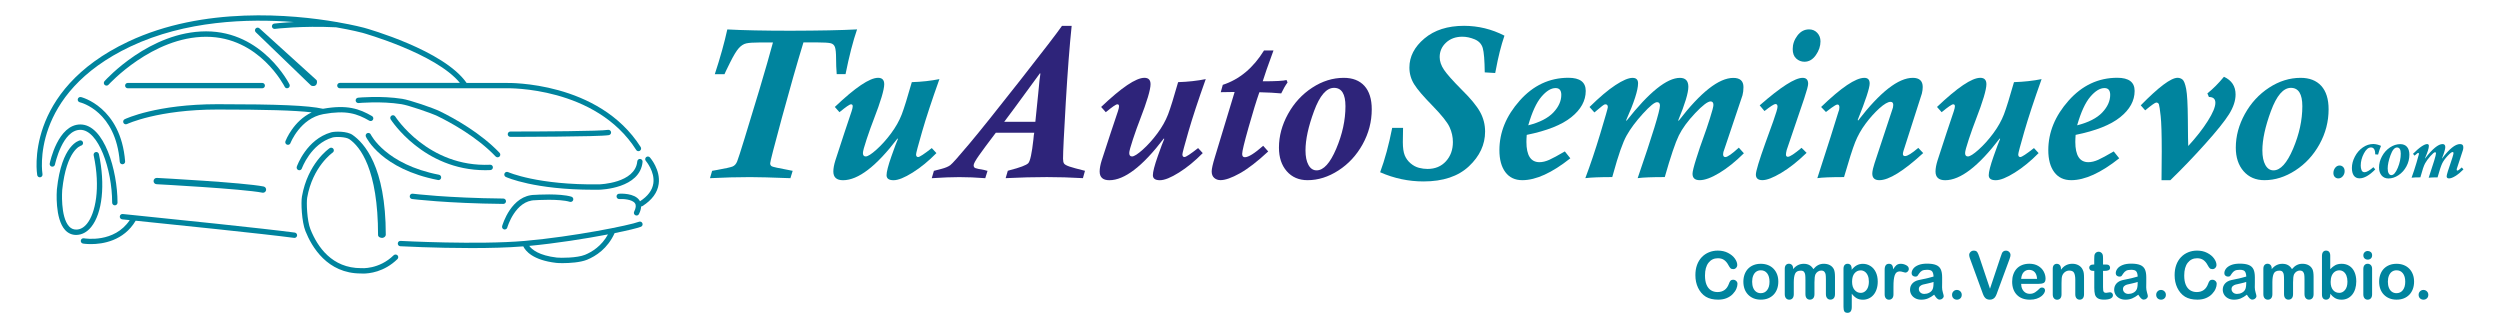 <?xml version="1.0" encoding="utf-8"?>
<!-- Generator: Adobe Illustrator 27.6.1, SVG Export Plug-In . SVG Version: 6.00 Build 0)  -->
<svg version="1.1" id="Capa_1" xmlns="http://www.w3.org/2000/svg" xmlns:xlink="http://www.w3.org/1999/xlink" x="0px" y="0px"
	 viewBox="0 0 792 103.95" style="enable-background:new 0 0 792 103.95;" xml:space="preserve">
<style type="text/css">
	.st0{fill:#00849E;}
	.st1{fill:#2E247A;}
</style>
<g>
	<g>
		<path class="st0" d="M271.52,9.31c-1.3,3.76-2.51,8.49-3.65,14.17h-2.8c-0.14-1.65-0.2-3.28-0.2-4.9c0-1.78-0.12-3-0.36-3.67
			c-0.24-0.66-0.71-1.08-1.42-1.23s-2.05-0.24-4.02-0.24h-4.54c-2.09,6.85-4.37,14.83-6.84,23.92c-2.47,9.1-3.7,13.89-3.7,14.39
			c0,0.45,0.19,0.77,0.56,0.96c0.38,0.19,2.17,0.58,5.37,1.17c0.04,0,0.2,0.03,0.48,0.1c0.39,0.09,0.62,0.14,0.72,0.14l-0.72,2.33
			c-6.02-0.23-10.29-0.34-12.79-0.34c-3.91,0-8.14,0.11-12.69,0.34l0.68-2.33c0.45-0.11,1.01-0.21,1.67-0.3
			c2.55-0.45,4.14-0.81,4.79-1.06c0.65-0.26,1.14-0.8,1.47-1.62c0.33-0.82,1.11-3.24,2.34-7.25l4.67-15.35
			c1.86-6.24,3.31-11.27,4.33-15.08h-4.33c-1.91,0-3.29,0.1-4.13,0.29c-0.84,0.19-1.63,0.7-2.37,1.52c-0.74,0.82-1.67,2.36-2.78,4.6
			c-1.11,2.24-1.69,3.45-1.74,3.63h-3.07c1.73-5.27,3.05-10,3.96-14.17c5,0.27,11.71,0.41,20.12,0.41
			C259.6,9.71,266.59,9.58,271.52,9.31z"/>
		<path class="st0" d="M297.61,25.06c-2.39,6.69-4.22,12.25-5.49,16.65c-1.27,4.41-1.91,6.8-1.91,7.19c0,0.56,0.22,0.85,0.65,0.85
			c0.48,0,1.92-0.95,4.33-2.84l1.47,1.59c-2.46,2.5-4.97,4.56-7.54,6.17c-2.57,1.61-4.58,2.42-6.04,2.42
			c-1.48,0-2.22-0.53-2.22-1.59c0-1.06,0.51-3.04,1.53-5.95c1.02-2.91,1.72-4.76,2.08-5.54l-0.14-0.14
			c-6.71,8.81-12.46,13.22-17.26,13.22c-2.05,0-3.07-0.92-3.07-2.77c0-0.97,0.22-2.14,0.65-3.52l2.83-8.66
			c1.45-4.4,2.23-6.71,2.32-6.93c0.23-0.7,0.34-1.22,0.34-1.56c0-0.41-0.18-0.61-0.55-0.61c-0.41,0-1.63,0.83-3.65,2.5l-1.47-1.66
			c6.46-6.15,11.03-9.23,13.71-9.23c1.3,0,1.94,0.68,1.94,2.03c0,1.71-1.11,5.44-3.34,11.19c-0.68,1.74-1.42,3.8-2.22,6.2
			c-0.8,2.4-1.19,3.87-1.19,4.41c0,0.72,0.3,1.08,0.89,1.08c0.66,0,1.79-0.72,3.39-2.15c1.6-1.43,3.15-3.15,4.64-5.16
			c1.49-2.01,2.61-4.01,3.38-6c0.76-2,1.82-5.4,3.19-10.23C291.99,25.93,294.9,25.6,297.61,25.06z"/>
	</g>
	<g>
		<path class="st1" d="M343.72,54.11l-0.65,2.33c-3.96-0.23-7.76-0.34-11.42-0.34c-4.02,0-8.38,0.11-13.06,0.34l0.68-2.33
			c0.02-0.02,0.17-0.07,0.44-0.14c3.43-0.88,5.45-1.64,6.05-2.28c0.6-0.64,1.14-3.14,1.62-7.49c0.09-1.1,0.18-1.83,0.27-2.16h-12.17
			c-2.5,3.29-4.3,5.71-5.39,7.27c-1.09,1.56-1.64,2.57-1.64,3.04c0,0.45,0.18,0.75,0.53,0.9c0.35,0.15,1.34,0.35,2.95,0.63
			c0.11,0.02,0.27,0.07,0.48,0.14c0.23,0.07,0.38,0.1,0.44,0.1l-0.72,2.33c-2.96-0.23-5.69-0.34-8.22-0.34
			c-2.36,0-5.27,0.11-8.73,0.34l0.68-2.33l2.35-0.61c1.25-0.32,2.19-0.71,2.83-1.18c0.64-0.47,2.64-2.72,6.02-6.75
			c3.38-4.02,8.76-10.75,16.16-20.17c7.4-9.42,11.8-15.16,13.21-17.21h3.07c-0.66,6.29-1.28,14.35-1.86,24.19
			c-0.58,9.84-0.87,15.81-0.87,17.9c0,0.7,0.11,1.21,0.32,1.52c0.22,0.32,0.78,0.63,1.69,0.95
			C339.71,53.07,341.35,53.52,343.72,54.11z M329.6,23.34l-0.14-0.14c-6.91,9.47-10.69,14.6-11.32,15.38h9.86l0.92-9.06
			C329.21,26.26,329.44,24.2,329.6,23.34z"/>
		<path class="st1" d="M381.98,25.06c-2.39,6.69-4.22,12.25-5.49,16.65c-1.27,4.41-1.91,6.8-1.91,7.19c0,0.56,0.22,0.85,0.65,0.85
			c0.48,0,1.92-0.95,4.33-2.84l1.47,1.59c-2.46,2.5-4.97,4.56-7.54,6.17c-2.57,1.61-4.58,2.42-6.04,2.42
			c-1.48,0-2.22-0.53-2.22-1.59c0-1.06,0.51-3.04,1.53-5.95c1.02-2.91,1.72-4.76,2.08-5.54l-0.14-0.14
			c-6.71,8.81-12.46,13.22-17.26,13.22c-2.05,0-3.07-0.92-3.07-2.77c0-0.97,0.22-2.14,0.65-3.52l2.83-8.66
			c1.45-4.4,2.23-6.71,2.32-6.93c0.23-0.7,0.34-1.22,0.34-1.56c0-0.41-0.18-0.61-0.55-0.61c-0.41,0-1.63,0.83-3.65,2.5l-1.47-1.66
			c6.46-6.15,11.03-9.23,13.71-9.23c1.3,0,1.94,0.68,1.94,2.03c0,1.71-1.11,5.44-3.34,11.19c-0.68,1.74-1.42,3.8-2.22,6.2
			c-0.8,2.4-1.19,3.87-1.19,4.41c0,0.72,0.3,1.08,0.89,1.08c0.66,0,1.79-0.72,3.39-2.15c1.6-1.43,3.15-3.15,4.64-5.16
			c1.49-2.01,2.61-4.01,3.38-6c0.76-2,1.82-5.4,3.19-10.23C376.36,25.93,379.27,25.6,381.98,25.06z"/>
		<path class="st1" d="M407.9,26.11c-0.73,1.01-1.4,2.18-2.01,3.48c-1.86-0.18-4.17-0.3-6.92-0.37c-0.96,2.73-2.1,6.46-3.44,11.19
			c-1.34,4.73-2.01,7.52-2.01,8.35c0,0.7,0.28,1.05,0.85,1.05c1.14,0,3.07-1.21,5.8-3.62l1.6,1.79c-3.41,3.18-6.41,5.49-8.99,6.93
			c-2.58,1.44-4.62,2.16-6.12,2.16c-0.8,0-1.46-0.24-2-0.71s-0.8-1.16-0.8-2.06c0-0.81,0.35-2.37,1.06-4.67l6.21-20.49
			c-1.68,0-3.15,0.02-4.4,0.07l0.65-2.33c5.27-1.71,9.63-5.34,13.06-10.89h3c-1.75,4.76-2.89,8.01-3.41,9.77
			c4.14,0,6.65-0.14,7.54-0.41L407.9,26.11z"/>
		<path class="st1" d="M425.7,24.66c2.82,0,5,0.85,6.55,2.55c1.54,1.7,2.32,4.18,2.32,7.42c0,3.9-0.96,7.59-2.88,11.06
			s-4.47,6.24-7.66,8.3c-3.18,2.06-6.45,3.09-9.79,3.09c-2.75,0-4.95-0.95-6.6-2.84c-1.65-1.89-2.47-4.38-2.47-7.47
			c0-3.65,0.96-7.21,2.88-10.68c1.92-3.47,4.48-6.24,7.67-8.32S422.24,24.66,425.7,24.66z M417.1,53.97c2.21,0,4.28-2.29,6.22-6.86
			c1.94-4.58,2.92-9.06,2.92-13.46c0-3.88-1.21-5.82-3.62-5.82c-2.41,0-4.52,2.45-6.33,7.35c-1.81,4.9-2.71,9.06-2.71,12.46
			c0,1.94,0.31,3.48,0.94,4.62S416.01,53.97,417.1,53.97z"/>
	</g>
	<g>
		<path class="st0" d="M476.61,11.3c-1.07,3.13-1.98,6.75-2.73,10.85c-0.11,0.61-0.18,0.94-0.2,0.98l-3.31-0.2
			c-0.05-3.85-0.26-6.42-0.63-7.71c-0.38-1.29-1.23-2.2-2.56-2.76c-1.33-0.55-2.63-0.83-3.9-0.83c-2.11,0-3.84,0.63-5.18,1.88
			c-1.34,1.25-2.01,2.78-2.01,4.58c0,1.31,0.45,2.64,1.35,3.99c0.9,1.35,2.77,3.46,5.61,6.32c2.82,2.77,4.76,5.12,5.83,7.05
			c1.07,1.93,1.6,4.01,1.6,6.24c0,4.12-1.71,7.79-5.12,10.99c-3.41,3.2-8.21,4.8-14.39,4.8c-4.75,0-9.33-0.97-13.74-2.91
			c1.5-4.03,2.77-8.72,3.82-14.07h3.44c-0.04,2.19-0.07,3.7-0.07,4.53c0,1.8,0.2,3.2,0.6,4.18c0.4,0.98,1.02,1.83,1.86,2.54
			c0.84,0.71,1.73,1.18,2.66,1.42c0.93,0.24,1.83,0.35,2.69,0.35c2.43,0,4.38-0.81,5.85-2.43c1.47-1.62,2.2-3.65,2.2-6.09
			c0-1.62-0.35-3.21-1.06-4.75s-2.55-3.84-5.52-6.88c-2.77-2.82-4.67-5.04-5.68-6.66c-1.01-1.62-1.52-3.39-1.52-5.31
			c0-3.47,1.59-6.54,4.76-9.21c3.17-2.67,7.36-4.01,12.57-4.01C468.33,8.19,472.59,9.23,476.61,11.3z"/>
		<path class="st0" d="M497.48,50.15c-5.82,4.62-10.89,6.93-15.21,6.93c-2.32,0-4.11-0.85-5.37-2.54c-1.26-1.69-1.89-4.01-1.89-6.97
			c0-5.63,2.14-10.86,6.43-15.69c4.29-4.82,9.43-7.24,15.43-7.24c3.66,0,5.49,1.39,5.49,4.16c0,3.11-1.52,5.89-4.57,8.33
			c-3.05,2.45-7.75,4.31-14.12,5.6c-0.07,0.86-0.1,1.6-0.1,2.23c0,4.28,1.38,6.42,4.13,6.42c0.96,0,1.99-0.25,3.1-0.74
			c1.11-0.5,2.76-1.39,4.94-2.67L497.48,50.15z M484.15,39.7c3.62-0.92,6.26-2.28,7.95-4.06c1.68-1.78,2.52-3.64,2.52-5.58
			c0-1.44-0.6-2.16-1.81-2.16c-1.43,0-2.93,0.92-4.5,2.76C486.74,32.5,485.35,35.51,484.15,39.7z"/>
		<path class="st0" d="M552.46,48.56c-2.66,2.64-5.25,4.72-7.78,6.24s-4.59,2.28-6.21,2.28c-1.52,0-2.28-0.68-2.28-2.03
			c0-0.68,0.39-2.27,1.18-4.78c0.79-2.51,1.57-4.84,2.37-6.98c0.57-1.53,1.22-3.46,1.96-5.78c0.74-2.32,1.11-3.74,1.11-4.26
			c0-0.74-0.3-1.12-0.89-1.12c-0.91,0-2.54,1.24-4.89,3.72c-2.35,2.48-4.08,4.84-5.18,7.08c-1.1,2.24-2.59,6.63-4.45,13.17
			c-4.05,0-6.91,0.11-8.59,0.34c4.71-13.68,7.06-21.35,7.06-22.99c0-0.72-0.31-1.08-0.92-1.08c-0.77,0-2.27,1.22-4.48,3.65
			c-2.22,2.43-3.93,4.73-5.15,6.9c-1.22,2.16-2.63,6.2-4.25,12.1c-0.16,0.63-0.26,0.99-0.31,1.08c-3.87,0-6.71,0.11-8.53,0.34
			c1.59-4.21,3.18-8.94,4.76-14.18s2.37-8.01,2.37-8.3c0-0.61-0.25-0.91-0.75-0.91c-0.27,0-0.61,0.17-1.02,0.51l-2.49,2.06
			l-1.54-1.72c3.14-3.09,5.87-5.4,8.2-6.93c2.33-1.53,4.14-2.3,5.44-2.3c1.16,0,1.74,0.57,1.74,1.72c0,2.16-1.26,6.07-3.79,11.73
			l0.14,0.14c7.14-9.06,12.78-13.59,16.92-13.59c1.77,0,2.66,0.95,2.66,2.84c0,1.92-1.07,5.46-3.21,10.62l0.14,0.14
			c6.98-9.06,12.75-13.59,17.32-13.59c2.14,0,3.21,0.97,3.21,2.91c0,0.95-0.1,1.81-0.31,2.6l-5.76,17.14
			c-0.25,0.59-0.38,1.09-0.38,1.52c0,0.61,0.24,0.91,0.72,0.91c0.66,0,2.08-0.99,4.26-2.98L552.46,48.56z"/>
		<path class="st0" d="M557.47,33.38c6.64-5.82,11.17-8.72,13.61-8.72c1.16,0,1.74,0.63,1.74,1.89c0,0.61-0.41,2.14-1.23,4.6
			l-5.56,16.36c-0.16,0.63-0.24,1.12-0.24,1.45c0,0.47,0.21,0.71,0.61,0.71c0.64,0,2.08-0.95,4.33-2.84l1.6,1.59
			c-2.82,2.73-5.51,4.85-8.07,6.37s-4.53,2.28-5.92,2.28s-2.08-0.59-2.08-1.76c0-1.06,1.01-4.42,3.04-10.08l2.46-6.8
			c0.91-2.55,1.36-4.09,1.36-4.63c0-0.56-0.22-0.85-0.65-0.85c-0.43,0-1.59,0.74-3.48,2.23L557.47,33.38z M573.12,9.31
			c1.05,0,1.91,0.37,2.59,1.1c0.68,0.73,1.02,1.63,1.02,2.69c0,1.51-0.49,2.96-1.47,4.36c-0.98,1.4-2.18,2.1-3.62,2.1
			c-0.98,0-1.84-0.34-2.59-1.01c-0.75-0.68-1.12-1.68-1.12-3.01c0-1.53,0.49-2.95,1.48-4.26C570.41,9.96,571.64,9.31,573.12,9.31z"
			/>
		<path class="st0" d="M609.27,48.49c-6.25,5.73-10.88,8.59-13.88,8.59c-1.5,0-2.25-0.7-2.25-2.1c0-0.34,0.07-0.85,0.22-1.52
			c0.15-0.68,0.64-2.25,1.48-4.73l4.6-13.9c0.23-0.54,0.34-1.07,0.34-1.59c0-0.65-0.28-0.98-0.85-0.98c-0.84,0-2.02,0.69-3.55,2.06
			c-1.52,1.38-2.98,3-4.37,4.87c-1.39,1.87-2.48,3.82-3.29,5.85c-0.81,2.03-1.98,5.71-3.53,11.06c-4.09,0-6.91,0.11-8.46,0.34
			c3.43-10.57,5.65-17.54,6.65-20.9c0.23-0.47,0.34-0.98,0.34-1.52c0-0.61-0.2-0.91-0.61-0.91c-0.32,0-0.97,0.35-1.94,1.07
			c-0.98,0.71-1.55,1.14-1.71,1.3l-1.53-1.59c6.37-6.15,10.93-9.23,13.71-9.23c1.11,0,1.67,0.6,1.67,1.79
			c0,1.42-1.26,5.27-3.79,11.56l0.14,0.17c6.96-9.02,12.73-13.52,17.32-13.52c2.09,0,3.14,0.97,3.14,2.91
			c0,0.63-0.09,1.32-0.27,2.06l-5.8,18.09c-0.14,0.43-0.21,0.78-0.21,1.05c0,0.45,0.23,0.68,0.68,0.68c0.77,0,2.17-0.87,4.19-2.6
			L609.27,48.49z"/>
		<path class="st0" d="M646.78,25.06c-2.39,6.69-4.22,12.25-5.49,16.65c-1.27,4.41-1.91,6.8-1.91,7.19c0,0.56,0.22,0.85,0.65,0.85
			c0.48,0,1.92-0.95,4.33-2.84l1.47,1.59c-2.46,2.5-4.97,4.56-7.54,6.17c-2.57,1.61-4.58,2.42-6.04,2.42
			c-1.48,0-2.22-0.53-2.22-1.59c0-1.06,0.51-3.04,1.53-5.95c1.02-2.91,1.72-4.76,2.08-5.54l-0.14-0.14
			c-6.71,8.81-12.46,13.22-17.26,13.22c-2.05,0-3.07-0.92-3.07-2.77c0-0.97,0.22-2.14,0.65-3.52l2.83-8.66
			c1.45-4.4,2.23-6.71,2.32-6.93c0.23-0.7,0.34-1.22,0.34-1.56c0-0.41-0.18-0.61-0.55-0.61c-0.41,0-1.63,0.83-3.65,2.5l-1.47-1.66
			c6.46-6.15,11.03-9.23,13.71-9.23c1.3,0,1.94,0.68,1.94,2.03c0,1.71-1.11,5.44-3.34,11.19c-0.68,1.74-1.42,3.8-2.22,6.2
			c-0.8,2.4-1.19,3.87-1.19,4.41c0,0.72,0.29,1.08,0.89,1.08c0.66,0,1.79-0.72,3.39-2.15c1.6-1.43,3.15-3.15,4.64-5.16
			c1.49-2.01,2.61-4.01,3.38-6c0.76-2,1.82-5.4,3.19-10.23C641.17,25.93,644.08,25.6,646.78,25.06z"/>
		<path class="st0" d="M671.37,50.15c-5.82,4.62-10.89,6.93-15.21,6.93c-2.32,0-4.11-0.85-5.37-2.54c-1.26-1.69-1.89-4.01-1.89-6.97
			c0-5.63,2.14-10.86,6.43-15.69c4.29-4.82,9.43-7.24,15.43-7.24c3.66,0,5.49,1.39,5.49,4.16c0,3.11-1.52,5.89-4.57,8.33
			c-3.05,2.45-7.75,4.31-14.12,5.6c-0.07,0.86-0.1,1.6-0.1,2.23c0,4.28,1.38,6.42,4.13,6.42c0.96,0,1.99-0.25,3.1-0.74
			c1.11-0.5,2.76-1.39,4.94-2.67L671.37,50.15z M658.04,39.7c3.62-0.92,6.26-2.28,7.95-4.06c1.68-1.78,2.52-3.64,2.52-5.58
			c0-1.44-0.6-2.16-1.81-2.16c-1.43,0-2.93,0.92-4.5,2.76C660.63,32.5,659.24,35.51,658.04,39.7z"/>
		<path class="st0" d="M704.55,24.32c2.46,1.13,3.68,3,3.68,5.61c0,1.96-0.69,4.04-2.06,6.24c-1.38,2.2-3.9,5.34-7.57,9.43
			c-3.67,4.09-7.35,7.92-11.03,11.48h-2.8c0.04-3.65,0.07-6.68,0.07-9.1c0-5.41-0.11-9.15-0.34-11.21
			c-0.23-2.06-0.41-3.29-0.55-3.69c-0.14-0.39-0.42-0.59-0.85-0.59c-0.34,0-1.51,0.82-3.51,2.47l-1.4-1.59
			c5.71-5.82,9.59-8.72,11.66-8.72c0.57,0,1.09,0.18,1.55,0.54c0.47,0.36,0.86,1.36,1.18,3.01c0.32,1.65,0.49,4.84,0.53,9.59
			c0.03,4.75,0.07,7.57,0.12,8.47c2.55-2.77,4.62-5.42,6.21-7.95c1.59-2.52,2.39-4.44,2.39-5.75c0-1.22-0.68-1.83-2.05-1.83
			l-0.48-1.15C701.05,28.2,702.8,26.44,704.55,24.32z"/>
		<path class="st0" d="M728.83,24.66c2.82,0,5,0.85,6.55,2.55c1.54,1.7,2.32,4.18,2.32,7.42c0,3.9-0.96,7.59-2.88,11.06
			s-4.47,6.24-7.66,8.3c-3.18,2.06-6.45,3.09-9.79,3.09c-2.75,0-4.95-0.95-6.6-2.84c-1.65-1.89-2.47-4.38-2.47-7.47
			c0-3.65,0.96-7.21,2.88-10.68c1.92-3.47,4.48-6.24,7.67-8.32S725.38,24.66,728.83,24.66z M720.24,53.97
			c2.21,0,4.28-2.29,6.22-6.86c1.94-4.58,2.92-9.06,2.92-13.46c0-3.88-1.21-5.82-3.62-5.82c-2.41,0-4.52,2.45-6.33,7.35
			c-1.81,4.9-2.71,9.06-2.71,12.46c0,1.94,0.31,3.48,0.94,4.62S719.15,53.97,720.24,53.97z"/>
		<g>
			<path class="st0" d="M741.17,52.43c0.45,0,0.83,0.16,1.14,0.48c0.32,0.32,0.47,0.76,0.47,1.31c0,0.62-0.2,1.16-0.59,1.61
				c-0.39,0.46-0.87,0.69-1.42,0.69c-0.42,0-0.79-0.15-1.09-0.45s-0.46-0.72-0.46-1.25c0-0.62,0.19-1.17,0.56-1.66
				C740.16,52.68,740.62,52.43,741.17,52.43z"/>
			<path class="st0" d="M754.3,46.21c-0.35,0.82-0.65,1.74-0.92,2.76l-0.91-0.07c0-1.46-0.45-2.19-1.35-2.19
				c-0.83,0-1.57,0.64-2.24,1.91c-0.67,1.27-1,2.56-1,3.87c0,0.51,0.08,0.99,0.26,1.42c0.17,0.43,0.49,0.65,0.96,0.65
				c0.63,0,1.56-0.53,2.79-1.59l0.59,0.7c-1.86,1.89-3.52,2.83-4.98,2.83c-0.8,0-1.4-0.29-1.81-0.87c-0.41-0.58-0.61-1.38-0.61-2.41
				c0-1.19,0.31-2.39,0.94-3.6c0.63-1.21,1.47-2.18,2.52-2.91s2.17-1.09,3.37-1.09C752.71,45.66,753.51,45.84,754.3,46.21z"/>
			<path class="st0" d="M760.39,45.66c0.92,0,1.64,0.29,2.14,0.86s0.76,1.4,0.76,2.49c0,1.31-0.31,2.54-0.94,3.71
				c-0.63,1.16-1.46,2.09-2.5,2.78c-1.04,0.69-2.11,1.04-3.2,1.04c-0.9,0-1.62-0.32-2.16-0.95c-0.54-0.63-0.81-1.47-0.81-2.5
				c0-1.22,0.31-2.42,0.94-3.58c0.63-1.16,1.47-2.09,2.51-2.79S759.26,45.66,760.39,45.66z M757.57,55.48c0.72,0,1.4-0.77,2.04-2.3
				c0.64-1.53,0.95-3.04,0.95-4.51c0-1.3-0.39-1.95-1.18-1.95s-1.48,0.82-2.07,2.46c-0.59,1.64-0.89,3.03-0.89,4.18
				c0,0.65,0.1,1.17,0.31,1.55C756.94,55.29,757.22,55.48,757.57,55.48z"/>
			<path class="st0" d="M780.42,53.67c-0.87,0.88-1.72,1.58-2.54,2.09c-0.83,0.51-1.5,0.76-2.03,0.76c-0.5,0-0.75-0.23-0.75-0.68
				c0-0.23,0.13-0.76,0.39-1.6c0.26-0.84,0.51-1.62,0.78-2.34c0.19-0.51,0.4-1.16,0.64-1.94c0.24-0.78,0.36-1.25,0.36-1.43
				c0-0.25-0.1-0.37-0.29-0.37c-0.3,0-0.83,0.42-1.6,1.25c-0.77,0.83-1.33,1.62-1.7,2.37c-0.36,0.75-0.85,2.22-1.46,4.41
				c-1.32,0-2.26,0.04-2.81,0.11c1.54-4.58,2.31-7.15,2.31-7.71c0-0.24-0.1-0.36-0.3-0.36c-0.25,0-0.74,0.41-1.47,1.22
				c-0.73,0.82-1.29,1.59-1.68,2.31c-0.4,0.73-0.86,2.08-1.39,4.06c-0.05,0.21-0.08,0.33-0.1,0.36c-1.26,0-2.19,0.04-2.79,0.11
				c0.52-1.41,1.04-3,1.56-4.75c0.52-1.76,0.78-2.68,0.78-2.78c0-0.2-0.08-0.31-0.25-0.31c-0.09,0-0.2,0.06-0.33,0.17l-0.81,0.69
				l-0.5-0.58c1.03-1.03,1.92-1.81,2.68-2.32c0.76-0.51,1.36-0.77,1.78-0.77c0.38,0,0.57,0.19,0.57,0.58c0,0.73-0.41,2.04-1.24,3.93
				l0.04,0.05c2.33-3.04,4.18-4.56,5.53-4.56c0.58,0,0.87,0.32,0.87,0.95c0,0.64-0.35,1.83-1.05,3.56l0.04,0.05
				c2.28-3.04,4.17-4.56,5.67-4.56c0.7,0,1.05,0.32,1.05,0.97c0,0.32-0.03,0.61-0.1,0.87l-1.88,5.74c-0.08,0.2-0.12,0.37-0.12,0.51
				c0,0.2,0.08,0.31,0.23,0.31c0.22,0,0.68-0.33,1.39-1L780.42,53.67z"/>
		</g>
	</g>
	<g>
		<path class="st0" d="M550.43,89.93c0,0.48-0.12,1-0.35,1.55c-0.23,0.56-0.6,1.1-1.11,1.64c-0.5,0.54-1.14,0.97-1.93,1.31
			c-0.78,0.33-1.69,0.5-2.73,0.5c-0.79,0-1.51-0.08-2.15-0.23s-1.23-0.38-1.76-0.7c-0.53-0.32-1.01-0.74-1.45-1.26
			c-0.39-0.47-0.73-1-1.01-1.58c-0.28-0.58-0.49-1.21-0.63-1.87c-0.14-0.66-0.21-1.37-0.21-2.11c0-1.21,0.17-2.29,0.52-3.25
			c0.35-0.96,0.85-1.78,1.5-2.46c0.65-0.68,1.42-1.2,2.29-1.55c0.88-0.36,1.81-0.53,2.8-0.53c1.21,0,2.29,0.24,3.23,0.73
			c0.95,0.49,1.67,1.09,2.17,1.8s0.75,1.39,0.75,2.02c0,0.35-0.12,0.66-0.37,0.92c-0.24,0.27-0.54,0.4-0.89,0.4
			c-0.39,0-0.68-0.09-0.87-0.28c-0.19-0.18-0.41-0.5-0.65-0.95c-0.39-0.75-0.86-1.3-1.39-1.67s-1.19-0.55-1.97-0.55
			c-1.24,0-2.23,0.48-2.97,1.43s-1.11,2.3-1.11,4.05c0,1.17,0.16,2.14,0.49,2.92s0.79,1.35,1.39,1.74c0.6,0.38,1.3,0.57,2.1,0.57
			c0.87,0,1.61-0.22,2.21-0.65s1.05-1.07,1.36-1.91c0.13-0.4,0.29-0.72,0.48-0.97c0.19-0.25,0.5-0.37,0.92-0.37
			c0.36,0,0.67,0.13,0.93,0.38C550.3,89.24,550.43,89.56,550.43,89.93z"/>
		<path class="st0" d="M563.37,89.25c0,0.83-0.13,1.6-0.39,2.31c-0.26,0.7-0.63,1.31-1.12,1.81s-1.07,0.89-1.75,1.16
			c-0.68,0.27-1.44,0.4-2.29,0.4c-0.84,0-1.6-0.14-2.27-0.41s-1.25-0.66-1.75-1.17c-0.49-0.51-0.87-1.11-1.12-1.8
			c-0.25-0.69-0.38-1.46-0.38-2.3c0-0.85,0.13-1.62,0.39-2.33c0.26-0.7,0.63-1.31,1.11-1.8s1.07-0.88,1.75-1.15
			c0.69-0.27,1.44-0.4,2.27-0.4c0.84,0,1.61,0.14,2.29,0.41s1.27,0.66,1.76,1.17s0.86,1.11,1.12,1.8S563.37,88.41,563.37,89.25z
			 M560.58,89.25c0-1.14-0.25-2.03-0.75-2.67c-0.5-0.64-1.17-0.95-2.01-0.95c-0.54,0-1.02,0.14-1.44,0.43
			c-0.41,0.28-0.73,0.7-0.96,1.26s-0.34,1.2-0.34,1.94c0,0.73,0.11,1.37,0.33,1.92s0.54,0.97,0.95,1.26
			c0.41,0.29,0.89,0.44,1.45,0.44c0.84,0,1.51-0.32,2.01-0.96C560.33,91.26,560.58,90.38,560.58,89.25z"/>
		<path class="st0" d="M574.82,89.45v3.72c0,0.59-0.13,1.03-0.4,1.32s-0.62,0.44-1.05,0.44c-0.42,0-0.76-0.15-1.02-0.44
			s-0.39-0.73-0.39-1.32v-4.46c0-0.7-0.02-1.25-0.07-1.64c-0.05-0.39-0.18-0.71-0.39-0.96c-0.21-0.25-0.54-0.37-1-0.37
			c-0.91,0-1.51,0.31-1.8,0.94c-0.29,0.63-0.43,1.53-0.43,2.71v3.78c0,0.58-0.13,1.02-0.39,1.32c-0.26,0.3-0.61,0.45-1.03,0.45
			c-0.42,0-0.77-0.15-1.04-0.45c-0.27-0.3-0.4-0.74-0.4-1.32v-8.01c0-0.53,0.12-0.93,0.36-1.2s0.56-0.41,0.95-0.41
			c0.38,0,0.7,0.13,0.95,0.38c0.25,0.26,0.38,0.61,0.38,1.06v0.27c0.48-0.58,1-1.01,1.55-1.28c0.55-0.27,1.16-0.41,1.83-0.41
			c0.7,0,1.3,0.14,1.8,0.42s0.92,0.7,1.24,1.27c0.47-0.57,0.97-1,1.51-1.28c0.54-0.28,1.13-0.42,1.78-0.42
			c0.76,0,1.42,0.15,1.97,0.45s0.96,0.73,1.23,1.29c0.24,0.51,0.36,1.3,0.36,2.39v5.47c0,0.59-0.13,1.03-0.4,1.32
			c-0.26,0.29-0.62,0.44-1.05,0.44c-0.42,0-0.77-0.15-1.03-0.45c-0.27-0.3-0.4-0.74-0.4-1.32v-4.71c0-0.6-0.03-1.08-0.08-1.45
			s-0.19-0.67-0.41-0.91c-0.22-0.25-0.56-0.37-1.02-0.37c-0.37,0-0.71,0.11-1.04,0.33c-0.33,0.22-0.59,0.51-0.77,0.88
			C574.92,87.42,574.82,88.26,574.82,89.45z"/>
		<path class="st0" d="M586.61,85.13v0.34c0.52-0.65,1.07-1.13,1.63-1.43c0.56-0.3,1.2-0.46,1.92-0.46c0.86,0,1.64,0.22,2.37,0.67
			c0.72,0.44,1.29,1.09,1.71,1.95s0.63,1.87,0.63,3.04c0,0.86-0.12,1.65-0.36,2.37s-0.57,1.33-0.99,1.81
			c-0.42,0.49-0.92,0.87-1.49,1.13c-0.58,0.26-1.19,0.4-1.85,0.4c-0.79,0-1.46-0.16-2-0.48s-1.06-0.79-1.54-1.42v4.2
			c0,1.23-0.45,1.85-1.33,1.85c-0.52,0-0.87-0.16-1.04-0.48c-0.17-0.32-0.25-0.78-0.25-1.39V85.15c0-0.53,0.12-0.93,0.35-1.19
			s0.55-0.4,0.95-0.4c0.39,0,0.71,0.14,0.96,0.4C586.48,84.23,586.61,84.62,586.61,85.13z M592.06,89.2c0-0.74-0.11-1.37-0.34-1.9
			c-0.22-0.53-0.54-0.94-0.93-1.22c-0.4-0.28-0.84-0.43-1.32-0.43c-0.77,0-1.42,0.3-1.94,0.91s-0.79,1.5-0.79,2.69
			c0,1.11,0.26,1.98,0.79,2.6s1.17,0.93,1.95,0.93c0.46,0,0.89-0.13,1.28-0.41c0.39-0.27,0.71-0.67,0.95-1.21
			C591.94,90.61,592.06,89.96,592.06,89.2z"/>
		<path class="st0" d="M599.85,90.9v2.34c0,0.57-0.13,0.99-0.4,1.28c-0.27,0.28-0.6,0.43-1.01,0.43c-0.4,0-0.73-0.14-0.99-0.43
			c-0.26-0.29-0.39-0.71-0.39-1.27v-7.79c0-1.26,0.45-1.89,1.36-1.89c0.46,0,0.8,0.15,1,0.44c0.2,0.29,0.32,0.73,0.34,1.3
			c0.33-0.57,0.67-1.01,1.02-1.3c0.35-0.29,0.82-0.44,1.4-0.44c0.58,0,1.15,0.15,1.7,0.44c0.55,0.29,0.83,0.68,0.83,1.17
			c0,0.34-0.12,0.62-0.35,0.85c-0.23,0.22-0.49,0.33-0.76,0.33c-0.1,0-0.35-0.06-0.74-0.19c-0.39-0.13-0.74-0.19-1.03-0.19
			c-0.41,0-0.74,0.11-1,0.32c-0.26,0.21-0.46,0.53-0.6,0.96s-0.24,0.93-0.3,1.51C599.87,89.35,599.85,90.06,599.85,90.9z"/>
		<path class="st0" d="M612.74,93.36c-0.67,0.53-1.32,0.92-1.95,1.18c-0.63,0.26-1.33,0.4-2.12,0.4c-0.71,0-1.34-0.14-1.88-0.43
			c-0.54-0.28-0.96-0.67-1.25-1.15s-0.44-1.01-0.44-1.58c0-0.77,0.24-1.42,0.72-1.96s1.15-0.9,1.99-1.09
			c0.18-0.04,0.61-0.13,1.31-0.28s1.3-0.27,1.8-0.4c0.5-0.12,1.04-0.26,1.63-0.44c-0.03-0.74-0.18-1.28-0.44-1.62
			c-0.26-0.35-0.8-0.52-1.62-0.52c-0.71,0-1.24,0.1-1.6,0.3s-0.66,0.5-0.92,0.89s-0.43,0.66-0.54,0.78s-0.33,0.19-0.68,0.19
			c-0.31,0-0.58-0.1-0.81-0.3c-0.23-0.2-0.34-0.46-0.34-0.77c0-0.49,0.17-0.97,0.52-1.44s0.89-0.85,1.62-1.15
			c0.73-0.3,1.65-0.45,2.74-0.45c1.22,0,2.18,0.15,2.88,0.44c0.7,0.29,1.19,0.75,1.48,1.38c0.29,0.63,0.43,1.46,0.43,2.5
			c0,0.66,0,1.21,0,1.67c0,0.46-0.01,0.97-0.02,1.53c0,0.53,0.09,1.08,0.26,1.65c0.17,0.57,0.26,0.94,0.26,1.1
			c0,0.29-0.13,0.55-0.4,0.78c-0.27,0.24-0.57,0.35-0.91,0.35c-0.29,0-0.57-0.14-0.85-0.4C613.35,94.26,613.06,93.87,612.74,93.36z
			 M612.56,89.31c-0.41,0.15-1,0.31-1.78,0.48c-0.78,0.17-1.32,0.29-1.62,0.37c-0.3,0.08-0.58,0.23-0.86,0.46
			c-0.27,0.23-0.41,0.55-0.41,0.96c0,0.42,0.16,0.78,0.48,1.08c0.32,0.3,0.74,0.45,1.25,0.45c0.55,0,1.06-0.12,1.52-0.36
			c0.47-0.24,0.81-0.56,1.02-0.94c0.25-0.42,0.38-1.12,0.38-2.09V89.31z"/>
		<path class="st0" d="M619.96,94.94c-0.42,0-0.79-0.14-1.09-0.41s-0.46-0.66-0.46-1.15c0-0.42,0.15-0.78,0.44-1.08
			c0.29-0.3,0.65-0.45,1.08-0.45c0.43,0,0.79,0.15,1.1,0.45c0.3,0.3,0.45,0.66,0.45,1.08c0,0.49-0.15,0.87-0.45,1.14
			C620.72,94.8,620.37,94.94,619.96,94.94z"/>
		<path class="st0" d="M627.05,81.39l3.38,10.08l3.39-10.15c0.18-0.53,0.31-0.9,0.4-1.11c0.09-0.21,0.23-0.4,0.44-0.56
			s0.48-0.25,0.84-0.25c0.26,0,0.5,0.06,0.72,0.19s0.39,0.3,0.52,0.52c0.13,0.22,0.19,0.43,0.19,0.65c0,0.15-0.02,0.31-0.06,0.49
			c-0.04,0.17-0.09,0.35-0.15,0.51s-0.12,0.34-0.18,0.52l-3.62,9.82c-0.13,0.38-0.26,0.73-0.39,1.07c-0.13,0.34-0.28,0.64-0.45,0.89
			c-0.17,0.26-0.4,0.47-0.68,0.63c-0.28,0.16-0.63,0.25-1.03,0.25c-0.41,0-0.75-0.08-1.04-0.24c-0.28-0.16-0.51-0.37-0.68-0.64
			s-0.32-0.56-0.45-0.9c-0.13-0.33-0.26-0.69-0.39-1.07l-3.56-9.74c-0.06-0.18-0.12-0.35-0.19-0.52c-0.07-0.17-0.12-0.36-0.16-0.55
			c-0.04-0.2-0.07-0.37-0.07-0.5c0-0.35,0.14-0.67,0.42-0.95c0.28-0.29,0.63-0.43,1.05-0.43c0.52,0,0.88,0.16,1.1,0.48
			C626.61,80.19,626.83,80.7,627.05,81.39z"/>
		<path class="st0" d="M645.74,89.93h-5.44c0.01,0.64,0.13,1.2,0.38,1.68s0.58,0.85,0.99,1.1s0.86,0.37,1.36,0.37
			c0.33,0,0.64-0.04,0.91-0.12c0.27-0.08,0.54-0.2,0.8-0.37c0.26-0.17,0.5-0.35,0.71-0.54c0.22-0.19,0.5-0.45,0.85-0.78
			c0.14-0.12,0.35-0.18,0.61-0.18c0.29,0,0.52,0.08,0.69,0.24s0.27,0.38,0.27,0.67c0,0.25-0.1,0.55-0.3,0.89
			c-0.2,0.34-0.49,0.66-0.89,0.97s-0.9,0.57-1.5,0.77s-1.29,0.31-2.07,0.31c-1.79,0-3.18-0.51-4.17-1.54
			c-0.99-1.03-1.49-2.42-1.49-4.17c0-0.83,0.12-1.59,0.37-2.3c0.25-0.71,0.6-1.31,1.07-1.82s1.05-0.89,1.73-1.16
			c0.69-0.27,1.45-0.4,2.28-0.4c1.09,0,2.02,0.23,2.8,0.69c0.78,0.46,1.36,1.06,1.75,1.79c0.39,0.73,0.58,1.48,0.58,2.24
			c0,0.7-0.2,1.16-0.6,1.37C647.03,89.83,646.47,89.93,645.74,89.93z M640.3,88.35h5.05c-0.07-0.96-0.32-1.67-0.77-2.15
			c-0.45-0.47-1.03-0.71-1.76-0.71c-0.69,0-1.26,0.24-1.71,0.72C640.66,86.69,640.39,87.4,640.3,88.35z"/>
		<path class="st0" d="M652.91,85.11v0.34c0.49-0.65,1.02-1.13,1.61-1.43s1.25-0.46,2-0.46c0.73,0,1.39,0.16,1.97,0.48
			c0.58,0.32,1.01,0.78,1.29,1.36c0.18,0.34,0.3,0.71,0.36,1.11c0.05,0.4,0.08,0.9,0.08,1.52v5.21c0,0.56-0.13,0.98-0.38,1.27
			s-0.59,0.43-0.99,0.43c-0.42,0-0.75-0.15-1.01-0.44c-0.26-0.29-0.39-0.71-0.39-1.26v-4.67c0-0.92-0.13-1.63-0.38-2.12
			s-0.76-0.73-1.52-0.73c-0.5,0-0.95,0.15-1.36,0.45c-0.41,0.3-0.71,0.71-0.9,1.23c-0.14,0.42-0.2,1.2-0.2,2.34v3.51
			c0,0.57-0.13,0.99-0.39,1.28c-0.26,0.28-0.6,0.43-1.01,0.43c-0.4,0-0.73-0.15-0.99-0.44c-0.26-0.29-0.39-0.71-0.39-1.26v-8.09
			c0-0.53,0.12-0.93,0.35-1.19c0.23-0.26,0.55-0.4,0.95-0.4c0.25,0,0.47,0.06,0.66,0.17c0.2,0.12,0.35,0.29,0.47,0.52
			S652.91,84.77,652.91,85.11z"/>
		<path class="st0" d="M663.14,83.8h0.31v-1.68c0-0.45,0.01-0.81,0.04-1.06c0.02-0.26,0.09-0.48,0.2-0.66
			c0.11-0.19,0.26-0.35,0.47-0.47s0.43-0.18,0.68-0.18c0.35,0,0.67,0.13,0.96,0.4c0.19,0.18,0.31,0.4,0.36,0.65
			c0.05,0.26,0.08,0.62,0.08,1.09v1.91h1.02c0.39,0,0.7,0.09,0.9,0.28c0.21,0.19,0.31,0.43,0.31,0.72c0,0.38-0.15,0.64-0.44,0.79
			c-0.29,0.15-0.72,0.23-1.27,0.23h-0.52v5.15c0,0.44,0.02,0.77,0.05,1.01c0.03,0.24,0.11,0.43,0.25,0.57
			c0.13,0.15,0.35,0.22,0.65,0.22c0.16,0,0.38-0.03,0.66-0.09s0.5-0.09,0.65-0.09c0.22,0,0.43,0.09,0.61,0.27
			c0.18,0.18,0.27,0.4,0.27,0.67c0,0.45-0.25,0.8-0.73,1.04s-1.19,0.36-2.11,0.36c-0.87,0-1.53-0.15-1.98-0.44
			c-0.45-0.29-0.74-0.7-0.88-1.22c-0.14-0.52-0.21-1.21-0.21-2.08v-5.37h-0.37c-0.4,0-0.71-0.1-0.92-0.29
			c-0.21-0.19-0.32-0.43-0.32-0.73s0.11-0.53,0.33-0.72C662.4,83.9,662.72,83.8,663.14,83.8z"/>
		<path class="st0" d="M677.41,93.36c-0.67,0.53-1.32,0.92-1.95,1.18c-0.63,0.26-1.33,0.4-2.12,0.4c-0.71,0-1.34-0.14-1.88-0.43
			c-0.54-0.28-0.96-0.67-1.25-1.15s-0.44-1.01-0.44-1.58c0-0.77,0.24-1.42,0.72-1.96s1.15-0.9,1.99-1.09
			c0.18-0.04,0.61-0.13,1.31-0.28s1.3-0.27,1.8-0.4c0.5-0.12,1.04-0.26,1.63-0.44c-0.03-0.74-0.18-1.28-0.44-1.62
			c-0.26-0.35-0.8-0.52-1.62-0.52c-0.71,0-1.24,0.1-1.6,0.3s-0.66,0.5-0.92,0.89s-0.43,0.66-0.54,0.78s-0.33,0.19-0.68,0.19
			c-0.31,0-0.58-0.1-0.81-0.3c-0.23-0.2-0.34-0.46-0.34-0.77c0-0.49,0.17-0.97,0.52-1.44s0.89-0.85,1.62-1.15
			c0.73-0.3,1.65-0.45,2.74-0.45c1.22,0,2.18,0.15,2.88,0.44c0.7,0.29,1.19,0.75,1.48,1.38c0.29,0.63,0.43,1.46,0.43,2.5
			c0,0.66,0,1.21,0,1.67c0,0.46-0.01,0.97-0.02,1.53c0,0.53,0.09,1.08,0.26,1.65c0.17,0.57,0.26,0.94,0.26,1.1
			c0,0.29-0.13,0.55-0.4,0.78c-0.27,0.24-0.57,0.35-0.91,0.35c-0.29,0-0.57-0.14-0.85-0.4C678.02,94.26,677.73,93.87,677.41,93.36z
			 M677.23,89.31c-0.41,0.15-1,0.31-1.78,0.48c-0.78,0.17-1.32,0.29-1.62,0.37c-0.3,0.08-0.58,0.23-0.86,0.46
			c-0.27,0.23-0.41,0.55-0.41,0.96c0,0.42,0.16,0.78,0.48,1.08c0.32,0.3,0.74,0.45,1.25,0.45c0.55,0,1.06-0.12,1.52-0.36
			c0.47-0.24,0.81-0.56,1.02-0.94c0.25-0.42,0.38-1.12,0.38-2.09V89.31z"/>
		<path class="st0" d="M684.63,94.94c-0.42,0-0.79-0.14-1.09-0.41s-0.46-0.66-0.46-1.15c0-0.42,0.15-0.78,0.44-1.08
			c0.29-0.3,0.65-0.45,1.08-0.45c0.43,0,0.79,0.15,1.1,0.45c0.3,0.3,0.45,0.66,0.45,1.08c0,0.49-0.15,0.87-0.45,1.14
			C685.39,94.8,685.04,94.94,684.63,94.94z"/>
		<path class="st0" d="M702.25,89.93c0,0.48-0.12,1-0.35,1.55c-0.23,0.56-0.6,1.1-1.11,1.64c-0.5,0.54-1.14,0.97-1.93,1.31
			c-0.78,0.33-1.69,0.5-2.73,0.5c-0.79,0-1.51-0.08-2.15-0.23s-1.23-0.38-1.76-0.7c-0.53-0.32-1.01-0.74-1.45-1.26
			c-0.39-0.47-0.73-1-1.01-1.58c-0.28-0.58-0.49-1.21-0.63-1.87c-0.14-0.66-0.21-1.37-0.21-2.11c0-1.21,0.17-2.29,0.52-3.25
			c0.35-0.96,0.85-1.78,1.5-2.46c0.65-0.68,1.42-1.2,2.29-1.55c0.88-0.36,1.81-0.53,2.8-0.53c1.21,0,2.29,0.24,3.23,0.73
			c0.95,0.49,1.67,1.09,2.17,1.8s0.75,1.39,0.75,2.02c0,0.35-0.12,0.66-0.37,0.92c-0.24,0.27-0.54,0.4-0.89,0.4
			c-0.39,0-0.68-0.09-0.87-0.28c-0.19-0.18-0.41-0.5-0.65-0.95c-0.39-0.75-0.86-1.3-1.39-1.67s-1.19-0.55-1.97-0.55
			c-1.24,0-2.23,0.48-2.97,1.43s-1.11,2.3-1.11,4.05c0,1.17,0.16,2.14,0.49,2.92s0.79,1.35,1.39,1.74c0.6,0.38,1.3,0.57,2.1,0.57
			c0.87,0,1.61-0.22,2.21-0.65s1.05-1.07,1.36-1.91c0.13-0.4,0.29-0.72,0.48-0.97c0.19-0.25,0.5-0.37,0.92-0.37
			c0.36,0,0.67,0.13,0.93,0.38C702.12,89.24,702.25,89.56,702.25,89.93z"/>
		<path class="st0" d="M711.81,93.36c-0.67,0.53-1.32,0.92-1.95,1.18c-0.63,0.26-1.33,0.4-2.12,0.4c-0.71,0-1.34-0.14-1.88-0.43
			c-0.54-0.28-0.96-0.67-1.25-1.15s-0.44-1.01-0.44-1.58c0-0.77,0.24-1.42,0.72-1.96s1.15-0.9,1.99-1.09
			c0.18-0.04,0.61-0.13,1.31-0.28s1.3-0.27,1.8-0.4c0.5-0.12,1.04-0.26,1.63-0.44c-0.03-0.74-0.18-1.28-0.44-1.62
			c-0.26-0.35-0.8-0.52-1.62-0.52c-0.71,0-1.24,0.1-1.6,0.3s-0.66,0.5-0.92,0.89s-0.43,0.66-0.54,0.78s-0.33,0.19-0.68,0.19
			c-0.31,0-0.58-0.1-0.81-0.3c-0.23-0.2-0.34-0.46-0.34-0.77c0-0.49,0.17-0.97,0.52-1.44s0.89-0.85,1.62-1.15
			c0.73-0.3,1.65-0.45,2.74-0.45c1.22,0,2.18,0.15,2.88,0.44c0.7,0.29,1.19,0.75,1.48,1.38c0.29,0.63,0.43,1.46,0.43,2.5
			c0,0.66,0,1.21,0,1.67c0,0.46-0.01,0.97-0.02,1.53c0,0.53,0.09,1.08,0.26,1.65c0.17,0.57,0.26,0.94,0.26,1.1
			c0,0.29-0.13,0.55-0.4,0.78c-0.27,0.24-0.57,0.35-0.91,0.35c-0.29,0-0.57-0.14-0.85-0.4C712.42,94.26,712.12,93.87,711.81,93.36z
			 M711.62,89.31c-0.41,0.15-1,0.31-1.78,0.48c-0.78,0.17-1.32,0.29-1.62,0.37c-0.3,0.08-0.58,0.23-0.86,0.46
			c-0.27,0.23-0.41,0.55-0.41,0.96c0,0.42,0.16,0.78,0.48,1.08c0.32,0.3,0.74,0.45,1.25,0.45c0.55,0,1.06-0.12,1.52-0.36
			c0.47-0.24,0.81-0.56,1.02-0.94c0.25-0.42,0.38-1.12,0.38-2.09V89.31z"/>
		<path class="st0" d="M726.44,89.45v3.72c0,0.59-0.13,1.03-0.4,1.32s-0.62,0.44-1.05,0.44c-0.42,0-0.76-0.15-1.02-0.44
			s-0.39-0.73-0.39-1.32v-4.46c0-0.7-0.02-1.25-0.07-1.64c-0.05-0.39-0.18-0.71-0.39-0.96c-0.21-0.25-0.54-0.37-1-0.37
			c-0.91,0-1.51,0.31-1.8,0.94c-0.29,0.63-0.43,1.53-0.43,2.71v3.78c0,0.58-0.13,1.02-0.39,1.32c-0.26,0.3-0.61,0.45-1.03,0.45
			c-0.42,0-0.77-0.15-1.04-0.45c-0.27-0.3-0.4-0.74-0.4-1.32v-8.01c0-0.53,0.12-0.93,0.36-1.2s0.56-0.41,0.95-0.41
			c0.38,0,0.7,0.13,0.95,0.38c0.25,0.26,0.38,0.61,0.38,1.06v0.27c0.48-0.58,1-1.01,1.55-1.28c0.55-0.27,1.16-0.41,1.83-0.41
			c0.7,0,1.3,0.14,1.8,0.42s0.92,0.7,1.24,1.27c0.47-0.57,0.97-1,1.51-1.28c0.54-0.28,1.13-0.42,1.78-0.42
			c0.76,0,1.42,0.15,1.97,0.45s0.96,0.73,1.23,1.29c0.24,0.51,0.36,1.3,0.36,2.39v5.47c0,0.59-0.13,1.03-0.4,1.32
			c-0.26,0.29-0.62,0.44-1.05,0.44c-0.42,0-0.77-0.15-1.03-0.45c-0.27-0.3-0.4-0.74-0.4-1.32v-4.71c0-0.6-0.03-1.08-0.08-1.45
			s-0.19-0.67-0.41-0.91c-0.22-0.25-0.56-0.37-1.02-0.37c-0.37,0-0.71,0.11-1.04,0.33c-0.33,0.22-0.59,0.51-0.77,0.88
			C726.54,87.42,726.44,88.26,726.44,89.45z"/>
		<path class="st0" d="M738.22,80.99v4.28c0.52-0.55,1.06-0.97,1.6-1.26s1.22-0.44,2.02-0.44c0.92,0,1.73,0.22,2.43,0.66
			c0.7,0.44,1.24,1.08,1.62,1.92c0.38,0.84,0.58,1.83,0.58,2.98c0,0.85-0.11,1.63-0.32,2.33c-0.21,0.71-0.52,1.32-0.93,1.84
			c-0.41,0.52-0.9,0.92-1.48,1.21c-0.58,0.28-1.22,0.43-1.92,0.43c-0.43,0-0.83-0.05-1.21-0.15s-0.7-0.24-0.96-0.41
			c-0.26-0.17-0.49-0.34-0.68-0.52s-0.43-0.44-0.74-0.8v0.28c0,0.53-0.12,0.92-0.38,1.19c-0.25,0.27-0.57,0.4-0.96,0.4
			c-0.39,0-0.71-0.14-0.94-0.4c-0.23-0.27-0.35-0.67-0.35-1.19V81.12c0-0.57,0.11-1,0.34-1.29s0.54-0.44,0.95-0.44
			c0.43,0,0.76,0.14,0.99,0.42C738.1,80.09,738.22,80.48,738.22,80.99z M738.35,89.31c0,1.11,0.25,1.97,0.76,2.57
			c0.51,0.6,1.17,0.9,1.99,0.9c0.7,0,1.3-0.31,1.81-0.92c0.51-0.61,0.76-1.49,0.76-2.63c0-0.74-0.11-1.37-0.32-1.91
			c-0.21-0.53-0.51-0.94-0.9-1.24c-0.39-0.29-0.84-0.44-1.36-0.44c-0.53,0-1,0.15-1.42,0.44c-0.42,0.29-0.74,0.71-0.98,1.26
			C738.47,87.9,738.35,88.55,738.35,89.31z"/>
		<path class="st0" d="M750.11,82.25c-0.39,0-0.72-0.12-0.99-0.36c-0.28-0.24-0.41-0.58-0.41-1.02c0-0.4,0.14-0.72,0.42-0.98
			c0.28-0.26,0.61-0.38,0.98-0.38c0.36,0,0.68,0.12,0.96,0.35c0.28,0.23,0.42,0.57,0.42,1.02c0,0.43-0.14,0.77-0.41,1.01
			C750.8,82.13,750.48,82.25,750.11,82.25z M751.48,85.15v8.09c0,0.56-0.13,0.98-0.4,1.27c-0.26,0.29-0.6,0.43-1.01,0.43
			c-0.41,0-0.74-0.15-0.99-0.44s-0.38-0.71-0.38-1.26v-8.01c0-0.55,0.13-0.97,0.38-1.25s0.59-0.42,0.99-0.42
			c0.41,0,0.74,0.14,1.01,0.42C751.35,84.26,751.48,84.65,751.48,85.15z"/>
		<path class="st0" d="M764.78,89.25c0,0.83-0.13,1.6-0.39,2.31c-0.26,0.7-0.63,1.31-1.12,1.81s-1.07,0.89-1.75,1.16
			c-0.68,0.27-1.44,0.4-2.29,0.4c-0.84,0-1.6-0.14-2.27-0.41s-1.25-0.66-1.75-1.17c-0.49-0.51-0.87-1.11-1.12-1.8
			c-0.25-0.69-0.38-1.46-0.38-2.3c0-0.85,0.13-1.62,0.39-2.33c0.26-0.7,0.63-1.31,1.11-1.8s1.07-0.88,1.75-1.15
			c0.69-0.27,1.44-0.4,2.27-0.4c0.84,0,1.61,0.14,2.29,0.41s1.27,0.66,1.76,1.17s0.86,1.11,1.12,1.8S764.78,88.41,764.78,89.25z
			 M761.98,89.25c0-1.14-0.25-2.03-0.75-2.67c-0.5-0.64-1.17-0.95-2.01-0.95c-0.54,0-1.02,0.14-1.44,0.43
			c-0.41,0.28-0.73,0.7-0.96,1.26s-0.34,1.2-0.34,1.94c0,0.73,0.11,1.37,0.33,1.92s0.54,0.97,0.95,1.26
			c0.41,0.29,0.89,0.44,1.45,0.44c0.84,0,1.51-0.32,2.01-0.96C761.73,91.26,761.98,90.38,761.98,89.25z"/>
		<path class="st0" d="M767.77,94.94c-0.42,0-0.79-0.14-1.09-0.41s-0.46-0.66-0.46-1.15c0-0.42,0.15-0.78,0.44-1.08
			c0.29-0.3,0.65-0.45,1.08-0.45c0.43,0,0.79,0.15,1.1,0.45c0.3,0.3,0.45,0.66,0.45,1.08c0,0.49-0.15,0.87-0.45,1.14
			C768.53,94.8,768.18,94.94,767.77,94.94z"/>
	</g>
	<g>
		<path class="st0" d="M49.7,56.36c-0.55-0.02-1.02,0.39-1.05,0.95s0.39,1.02,0.95,1.05c0.27,0.01,27.27,1.45,33.52,2.68
			c0.07,0.01,0.13,0.02,0.19,0.02c0.47,0,0.89-0.33,0.98-0.81c0.11-0.54-0.25-1.07-0.79-1.17C77.11,57.82,50.81,56.42,49.7,56.36z"
			/>
		<path class="st0" d="M90.43,44.72c-0.17,0.44,0.04,0.93,0.47,1.1c0.1,0.04,0.21,0.06,0.32,0.06c0.34,0,0.66-0.2,0.79-0.53
			c0.03-0.08,3.08-7.86,10.43-9.2c7.32-1.33,10.73-0.12,14.56,2.09c0.41,0.23,0.93,0.09,1.16-0.31c0.23-0.41,0.09-0.93-0.31-1.16
			c-4.02-2.31-7.85-3.68-15.53-2.31c-4.69-1.05-14.11-1.45-33.41-1.45c-19.29,0-29,4.57-29.41,4.76c-0.42,0.2-0.6,0.71-0.4,1.13
			c0.15,0.3,0.45,0.48,0.77,0.48c0.12,0,0.25-0.03,0.37-0.08c0.1-0.05,9.81-4.6,28.67-4.6c15.28,0,24.48,0.27,29.83,0.9
			C92.95,38.34,90.56,44.4,90.43,44.72z"/>
		<path class="st0" d="M157.64,49.84c0.21,0,0.42-0.08,0.59-0.23c0.34-0.32,0.35-0.86,0.03-1.2c-6.05-6.35-14.42-10.96-18.87-13.14
			c-2.27-1.11-9.55-3.58-11.96-3.96c-6.71-1.05-13.69-0.39-13.99-0.36c-0.47,0.04-0.81,0.46-0.77,0.93
			c0.04,0.47,0.47,0.81,0.93,0.77c0.07-0.01,7.07-0.67,13.56,0.35c2.19,0.34,9.39,2.79,11.47,3.8c4.35,2.13,12.52,6.62,18.39,12.78
			C157.2,49.75,157.42,49.84,157.64,49.84z"/>
		<path class="st0" d="M155.28,52.19c-19.68,0.87-29.97-15.13-30.08-15.3c-0.26-0.39-0.78-0.51-1.18-0.25
			c-0.39,0.26-0.5,0.78-0.25,1.18c0.11,0.17,10.32,16.1,29.97,16.1c0.53,0,1.06-0.01,1.6-0.04c0.47-0.02,0.83-0.42,0.81-0.89
			C156.15,52.54,155.75,52.16,155.28,52.19z"/>
		<path class="st0" d="M161.69,43.36c1.15,0,28.1-0.01,31.2-0.55c0.46-0.08,0.77-0.52,0.69-0.98c-0.08-0.46-0.52-0.77-0.98-0.69
			c-2.36,0.42-21.25,0.53-30.9,0.53c-0.47,0-0.85,0.38-0.85,0.85S161.23,43.36,161.69,43.36z"/>
		<path class="st0" d="M201.89,51.12c-0.64,6.94-11.93,7.28-12.04,7.28c-19.49,0.28-28.79-3.84-28.89-3.88
			c-0.43-0.19-0.93,0-1.13,0.42c-0.19,0.43-0.01,0.93,0.42,1.12c0.37,0.17,9.09,4.05,27.76,4.05c0.61,0,1.23,0,1.86-0.01
			c0.53-0.01,12.92-0.39,13.7-8.83c0.04-0.47-0.3-0.88-0.77-0.92C202.35,50.3,201.93,50.65,201.89,51.12z"/>
		<path class="st0" d="M205.89,49.87c-0.31-0.35-0.85-0.39-1.2-0.08c-0.35,0.31-0.39,0.85-0.08,1.2c0.03,0.03,2.9,3.38,2.37,7.09
			c-0.31,2.17-1.74,4.08-4.24,5.69c-0.05-0.1-0.1-0.19-0.16-0.29c-1.56-2.36-5.97-2.15-6.47-2.11c-0.47,0.03-0.82,0.43-0.79,0.9
			c0.03,0.47,0.43,0.83,0.9,0.79c1.01-0.07,4.08,0.05,4.95,1.36c0.4,0.6,0.3,1.48-0.27,2.63c-0.21,0.42-0.04,0.93,0.38,1.14
			c0.12,0.06,0.25,0.09,0.38,0.09c0.31,0,0.61-0.17,0.76-0.47c0.44-0.88,0.67-1.68,0.69-2.41c0.15,0,0.31-0.04,0.44-0.13
			c3.01-1.91,4.73-4.25,5.12-6.97C209.31,53.82,206.03,50.03,205.89,49.87z"/>
		<path class="st0" d="M159.66,72.67c0.08,0.02,0.15,0.03,0.23,0.03c0.37,0,0.71-0.24,0.82-0.62c0.02-0.09,2.53-8.65,8.87-8.65
			c0.07-0.01,7.54-0.52,10.95,0.51c0.45,0.13,0.92-0.12,1.06-0.57c0.14-0.45-0.12-0.92-0.57-1.06c-3.71-1.11-11.23-0.6-11.49-0.58
			c-7.58,0-10.33,9.49-10.45,9.89C158.95,72.07,159.21,72.54,159.66,72.67z"/>
		<path class="st0" d="M130.54,63.05c0.11,0.01,10.88,1.37,28.9,1.55c0,0,0.01,0,0.01,0c0.47,0,0.85-0.38,0.85-0.84
			c0-0.47-0.37-0.85-0.84-0.86c-17.91-0.18-28.59-1.52-28.7-1.54c-0.47-0.06-0.89,0.27-0.95,0.73
			C129.74,62.57,130.07,62.99,130.54,63.05z"/>
		<path class="st0" d="M138.76,57.03c0.05,0.01,0.11,0.02,0.16,0.02c0.4,0,0.75-0.28,0.83-0.69c0.09-0.46-0.21-0.91-0.67-1
			c-16.94-3.28-21.58-12.67-21.62-12.76c-0.2-0.42-0.7-0.6-1.13-0.41c-0.43,0.2-0.61,0.7-0.41,1.13
			C116.12,43.74,120.9,53.57,138.76,57.03z"/>
		<path class="st0" d="M105.35,43.56c1.04-0.3,4.25-0.23,5.37,0.56c3.38,2.36,9.05,9.46,9.05,30.4c0,0.07,0.03,0.14,0.06,0.21
			c0.12,0.31,0.49,0.55,1,0.61c0.09,0.02,0.18,0.03,0.26,0.03c0.09,0,0.18-0.02,0.28-0.06c0.38-0.1,0.68-0.37,0.79-0.67
			c0.04-0.08,0.06-0.17,0.06-0.25c0-21.71-6.88-29.11-10.54-31.66c-1.74-1.22-5.59-1.15-6.81-0.8
			c-7.74,2.23-10.71,10.51-10.84,10.86c-0.16,0.44,0.07,0.93,0.51,1.09c0.44,0.16,0.93-0.06,1.09-0.51
			C95.66,53.29,98.45,45.55,105.35,43.56z"/>
		<path class="st0" d="M124.71,80.87c-4.67,4.56-10.19,4.09-10.33,4.08c-9.2,0-13.8-6.71-16.04-12.34
			c-1.1-2.75-1.29-8.52-1.02-10.02c1.72-9.82,8-14.2,8.07-14.25c0.39-0.26,0.49-0.79,0.23-1.18c-0.26-0.39-0.79-0.49-1.18-0.23
			c-0.28,0.19-6.94,4.79-8.79,15.36c-0.33,1.88-0.08,7.94,1.12,10.94c2,5.01,6.94,13.41,17.53,13.41c0,0,0.01,0,0.01,0
			c0.05,0,0.31,0.03,0.74,0.03c1.82,0,6.6-0.43,10.86-4.59c0.34-0.33,0.34-0.87,0.01-1.2C125.58,80.55,125.05,80.55,124.71,80.87z"
			/>
		<path class="st0" d="M202.43,70.25c-2.88,1.12-20.85,4.73-36.16,6.07c-14.89,1.3-39.12,0.01-39.36,0
			c-0.48-0.04-0.87,0.33-0.89,0.8c-0.03,0.47,0.33,0.87,0.8,0.89c0.16,0.01,10.97,0.58,22.61,0.58c5.63,0,11.44-0.14,16.35-0.54
			c0.67,1.4,2.95,4.37,10.43,5.23c0.34,0.04,1.07,0.08,1.99,0.08c2.24,0,5.66-0.21,7.77-1.07c2.78-1.14,6.52-3.53,8.74-8.44
			c4.1-0.82,7.16-1.56,8.33-2.01c0.44-0.17,0.65-0.66,0.48-1.1C203.36,70.3,202.86,70.08,202.43,70.25z M185.33,80.72
			c-2.5,1.02-7.69,1.02-8.92,0.88c-5.7-0.66-7.91-2.56-8.75-3.7c8.37-0.79,17.84-2.28,24.95-3.64
			C190.59,77.92,187.6,79.79,185.33,80.72z"/>
		<path class="st0" d="M93.38,73.68c-9.5-1.27-40.09-4.42-50.78-5.5c0,0,0,0,0,0c-2.27-0.23-3.65-0.37-3.72-0.38
			c-0.48-0.05-0.88,0.29-0.93,0.76c-0.05,0.47,0.29,0.88,0.76,0.93c0.06,0.01,0.92,0.09,2.39,0.24c-4.9,7.33-14.11,5.83-14.52,5.76
			c-0.46-0.08-0.9,0.23-0.98,0.69c-0.08,0.46,0.23,0.9,0.69,0.98c0.03,0.01,1.02,0.17,2.53,0.17c3.65,0,10.35-0.97,14.16-7.41
			c11.14,1.14,40.87,4.19,50.19,5.44c0.04,0.01,0.08,0.01,0.11,0.01c0.42,0,0.78-0.31,0.84-0.74
			C94.17,74.17,93.84,73.74,93.38,73.68z"/>
		<path class="st0" d="M25.66,30.75c-0.46-0.1-0.91,0.18-1.02,0.63c-0.11,0.46,0.18,0.91,0.63,1.02
			c0.47,0.11,11.41,2.88,12.67,18.86c0.03,0.45,0.41,0.78,0.85,0.78c0.02,0,0.04,0,0.07,0c0.47-0.04,0.82-0.45,0.78-0.91
			C38.28,33.86,25.78,30.78,25.66,30.75z"/>
		<path class="st0" d="M25.46,41.13c5.67,0,10.07,12.4,10.07,23.07c0,0.47,0.38,0.85,0.85,0.85s0.85-0.38,0.85-0.85
			c0-10.12-4.19-24.77-11.77-24.77c-7.09,0-9.61,11.85-9.71,12.36c-0.09,0.46,0.2,0.91,0.66,1c0.46,0.09,0.91-0.2,1-0.66
			C17.44,52.02,19.75,41.13,25.46,41.13z"/>
		<path class="st0" d="M28.89,71.91c3.55-4.38,4.5-13.45,2.44-23.09c-0.1-0.46-0.55-0.76-1.01-0.65c-0.46,0.1-0.75,0.55-0.65,1.01
			c2.23,10.42,0.55,18.39-2.1,21.67c-1.01,1.25-2.16,1.88-3.43,1.88c-0.89,0-1.63-0.33-2.25-1c-2.82-3.05-2.19-11.49-2.18-11.56
			c1.33-12.65,5.82-13.99,5.94-14.02c0.45-0.1,0.74-0.54,0.65-1c-0.09-0.46-0.54-0.76-1-0.67c-0.24,0.05-5.79,1.31-7.28,15.53
			c-0.03,0.38-0.7,9.27,2.62,12.87c0.95,1.03,2.13,1.55,3.5,1.55C25.92,74.41,27.57,73.55,28.89,71.91z"/>
		<path class="st0" d="M40.48,26.27c-0.47,0-0.85,0.38-0.85,0.85s0.38,0.85,0.85,0.85h42.6c0.47,0,0.85-0.38,0.85-0.85
			s-0.38-0.85-0.85-0.85H40.48z"/>
		<path class="st0" d="M33.11,25.71c-0.31,0.35-0.29,0.89,0.06,1.2c0.35,0.31,0.89,0.28,1.2-0.06c0.14-0.15,13.86-15.2,30.93-15.2
			c16.89,0,24.81,15.69,24.89,15.84c0.15,0.3,0.45,0.48,0.76,0.47c0.13,0,0.25-0.03,0.37-0.09c0.42-0.21,0.59-0.72,0.39-1.14
			c-0.08-0.17-8.45-16.8-26.41-16.8C47.49,9.95,33.69,25.07,33.11,25.71z"/>
		<path class="st0" d="M99.02,27.24c0.23,0,0.61,0.11,1.07-0.29c0.35-0.31,0.49-1.3,0.14-1.62L82.2,8.98
			c-0.34-0.32-0.88-0.3-1.2,0.04c-0.32,0.34-0.3,0.88,0.04,1.2l17.4,16.78C98.61,27.16,98.82,27.24,99.02,27.24z"/>
		<path class="st0" d="M41.43,14.69c17.34-8.17,37-8.85,51.62-7.71c-3.77,0.2-6.11,0.48-6.16,0.49c-0.47,0.06-0.8,0.48-0.74,0.95
			c0.05,0.43,0.42,0.74,0.84,0.74c0.04,0,0.07,0,0.11-0.01c0.08-0.01,8.49-1.04,19.38-0.5c5.15,0.89,8.29,1.73,8.4,1.76
			c0.24,0.07,23.15,6.51,30.82,15.85h-38.03c-0.47,0-0.85,0.38-0.85,0.85s0.38,0.85,0.85,0.85l52.97,0c0.28,0,28.15-0.57,40.9,19.53
			c0.16,0.26,0.44,0.4,0.72,0.4c0.16,0,0.31-0.04,0.45-0.13c0.4-0.25,0.51-0.78,0.26-1.17c-13.27-20.93-42.1-20.32-42.36-20.31
			h-12.79c-7.17-10.37-31.45-17.2-32.49-17.49c-0.11-0.03-3.21-0.86-8.32-1.75c-0.07-0.03-0.15-0.05-0.23-0.06
			c-0.05,0-0.1,0-0.15-0.01C92.73,4.58,64.58,1.91,40.7,13.15C7.38,28.85,11.74,55.21,11.79,55.47c0.07,0.41,0.43,0.7,0.83,0.7
			c0.05,0,0.1,0,0.15-0.01c0.46-0.08,0.77-0.52,0.69-0.99C13.42,54.92,9.33,29.81,41.43,14.69z"/>
	</g>
</g>
</svg>
